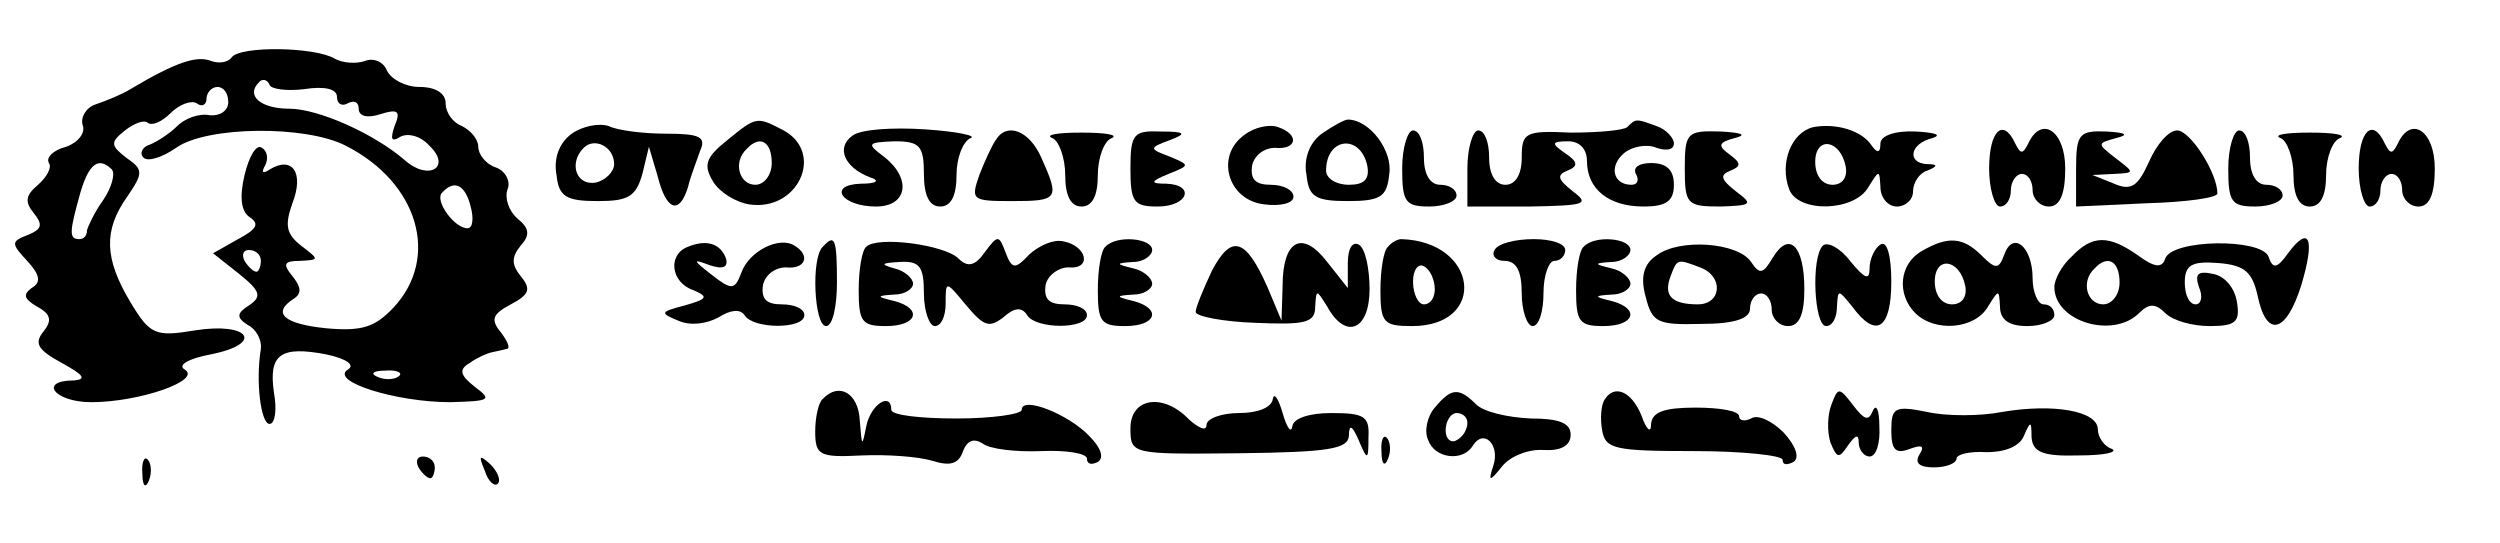 <?xml version="1.0" standalone="no"?>
<!DOCTYPE svg PUBLIC "-//W3C//DTD SVG 20010904//EN"
 "http://www.w3.org/TR/2001/REC-SVG-20010904/DTD/svg10.dtd">
<svg version="1.0" xmlns="http://www.w3.org/2000/svg"
 width="230pt" height="50pt" viewBox="0 0 230 50"
 preserveAspectRatio="xMidYMid meet">

<g transform="translate(0,50) scale(0.1,-0.1)"
fill="#000000" stroke="none">
<path d="M213 447 c-3 -4 -11 -6 -19 -3 -13 5 -32 -1 -74 -26 -8 -5 -23 -11
-32 -14 -9 -3 -14 -12 -12 -19 3 -7 -4 -16 -15 -20 -12 -3 -19 -10 -16 -15 3
-4 -2 -13 -10 -20 -12 -10 -12 -16 -4 -26 9 -11 7 -15 -5 -20 -16 -6 -16 -8
-1 -24 12 -13 13 -20 4 -25 -8 -6 -7 -10 5 -17 13 -7 14 -13 6 -23 -9 -11 -5
-17 17 -29 20 -11 23 -15 11 -16 -33 0 -18 -20 16 -20 44 0 102 20 86 30 -7 4
3 10 24 14 50 10 35 30 -15 22 -36 -6 -41 -4 -59 26 -24 40 -25 66 -3 97 15
22 15 25 -1 36 -14 11 -15 14 -1 25 9 7 18 10 21 7 4 -3 13 1 21 9 8 8 19 12
24 9 5 -4 9 -1 9 4 0 6 5 11 10 11 6 0 10 -6 10 -14 0 -8 -8 -13 -17 -12 -10
2 -23 -3 -30 -10 -7 -7 -18 -14 -25 -17 -7 -2 -10 -8 -6 -12 4 -4 17 0 30 9
28 20 119 21 156 2 67 -34 87 -103 44 -149 -17 -18 -29 -22 -62 -19 -39 4 -50
14 -30 27 8 5 7 11 -1 21 -9 11 -8 14 7 14 18 1 18 1 1 14 -14 11 -15 19 -8
39 11 28 0 44 -21 31 -6 -4 -8 -3 -4 4 3 6 2 13 -3 16 -5 4 -12 -8 -16 -25 -5
-21 -3 -34 5 -39 9 -6 6 -11 -11 -20 l-23 -13 24 -19 c20 -16 21 -21 9 -29
-11 -7 -12 -11 -1 -18 8 -4 13 -14 12 -22 -5 -30 0 -69 8 -69 5 0 7 13 4 29
-5 35 6 43 48 35 19 -4 27 -10 20 -14 -17 -11 45 -30 94 -30 37 1 39 2 23 14
-14 11 -15 16 -5 22 7 5 16 9 21 10 4 1 10 2 13 3 4 0 1 7 -5 15 -10 12 -8 17
9 26 17 9 19 14 9 26 -8 10 -9 17 0 28 9 10 8 16 -3 25 -8 7 -12 19 -9 27 3 7
-2 17 -11 20 -9 3 -16 12 -16 19 0 7 -7 15 -15 19 -8 3 -15 12 -15 21 0 9 -9
15 -24 15 -13 0 -26 7 -30 15 -3 8 -12 12 -20 9 -8 -3 -21 -2 -28 2 -18 11
-88 12 -95 1z m67 -29 c19 3 30 0 30 -7 0 -7 5 -9 10 -6 6 3 10 1 10 -5 0 -7
8 -9 20 -5 16 5 19 3 13 -11 -4 -12 -3 -15 5 -10 7 4 19 1 27 -8 21 -20 -1
-33 -23 -13 -28 24 -79 47 -106 47 -26 0 -40 12 -28 24 3 4 8 3 10 -2 1 -4 16
-6 32 -4z m-177 -74 c3 -4 0 -16 -8 -28 -8 -11 -14 -24 -15 -28 0 -5 -3 -8 -7
-8 -10 0 -9 7 1 43 8 27 17 33 29 21z m330 -34 c3 -11 2 -20 -3 -20 -12 0 -31
26 -23 33 11 12 21 7 26 -13z m-193 -50 c0 -5 -2 -10 -4 -10 -3 0 -8 5 -11 10
-3 6 -1 10 4 10 6 0 11 -4 11 -10z m127 -106 c-3 -3 -12 -4 -19 -1 -8 3 -5 6
6 6 11 1 17 -2 13 -5z"/>
<path d="M526 377 c-11 -8 -17 -22 -14 -38 2 -20 9 -24 38 -24 28 0 35 4 41
25 l6 25 8 -27 c8 -32 20 -36 28 -10 2 9 8 24 11 33 6 13 0 16 -31 16 -21 0
-45 3 -53 7 -9 3 -24 0 -34 -7z m39 -28 c0 -7 -8 -15 -17 -17 -18 -3 -25 18
-11 32 10 10 28 1 28 -15z"/>
<path d="M669 371 c-20 -16 -22 -23 -13 -38 6 -10 21 -19 33 -21 45 -7 70 47
32 68 -25 13 -25 13 -52 -9z m41 -21 c0 -11 -7 -20 -15 -20 -15 0 -21 21 -8
33 12 13 23 7 23 -13z"/>
<path d="M784 375 c-15 -11 -7 -29 16 -38 10 -3 7 -6 -8 -6 -31 -1 -18 -21 14
-21 29 0 33 26 7 46 -16 12 -15 13 10 14 23 0 27 -4 27 -30 0 -20 5 -30 15
-30 10 0 15 10 15 29 0 16 6 31 13 34 6 2 -12 6 -42 8 -30 2 -60 0 -67 -6z"/>
<path d="M1145 376 c-27 -19 -16 -60 18 -64 15 -2 27 1 27 7 0 6 -9 11 -21 11
-14 0 -19 5 -17 18 2 9 11 16 21 16 20 -2 23 12 3 19 -8 3 -22 0 -31 -7z"/>
<path d="M1216 377 c-11 -8 -17 -23 -14 -38 2 -20 8 -24 38 -24 30 0 36 4 38
24 4 22 -18 51 -38 51 -3 0 -14 -6 -24 -13z m42 -30 c2 -12 -3 -17 -17 -17
-12 0 -21 6 -21 13 0 31 32 34 38 4z"/>
<path d="M1497 383 c-4 -3 -27 -5 -52 -5 -42 2 -45 0 -45 -23 0 -16 -6 -25
-15 -25 -9 0 -15 9 -15 25 0 14 -4 25 -10 25 -5 0 -10 -16 -10 -35 l0 -35 58
0 c50 1 55 2 39 14 -14 11 -15 15 -5 19 10 4 10 8 -2 16 -13 9 -13 11 3 11 10
0 17 -7 17 -18 0 -26 20 -42 52 -42 21 0 28 5 28 20 0 14 -7 20 -21 20 -11 0
-17 -4 -14 -10 3 -5 2 -10 -4 -10 -17 0 -21 17 -7 29 7 6 21 9 30 5 9 -3 16
-2 16 4 0 5 -7 13 -16 16 -19 7 -19 7 -27 -1z"/>
<path d="M1668 383 c-20 -5 -31 -33 -22 -57 8 -22 60 -21 73 2 10 16 10 16 11
0 0 -10 7 -18 15 -18 8 0 15 6 15 14 0 8 6 17 13 19 10 4 10 6 0 6 -19 1 -16
19 5 24 9 3 2 5 -15 6 -20 1 -33 -4 -33 -11 0 -9 -3 -9 -8 -2 -9 14 -33 21
-54 17z m30 -36 c2 -10 -3 -17 -12 -17 -10 0 -16 9 -16 21 0 24 23 21 28 -4z"/>
<path d="M916 371 c-3 -4 -10 -19 -15 -32 -8 -23 -7 -24 30 -24 43 0 44 2 27
40 -11 25 -32 33 -42 16z"/>
<path d="M968 373 c6 -2 12 -18 12 -34 0 -19 5 -29 15 -29 10 0 15 10 15 29 0
16 6 32 13 34 6 3 -6 5 -28 5 -22 0 -34 -2 -27 -5z"/>
<path d="M1040 345 c0 -31 3 -35 25 -35 28 0 35 20 8 21 -15 0 -15 2 2 9 20 8
20 8 1 16 -19 7 -19 8 0 15 16 6 15 8 -8 8 -25 1 -28 -2 -28 -34z"/>
<path d="M1290 345 c0 -31 3 -35 25 -35 14 0 25 5 25 10 0 6 -7 10 -15 10 -9
0 -15 9 -15 25 0 14 -4 25 -10 25 -5 0 -10 -16 -10 -35z"/>
<path d="M1550 345 c0 -33 2 -35 33 -35 29 1 30 2 14 14 -14 11 -15 15 -5 19
10 4 10 7 -1 15 -11 8 -10 11 5 15 12 3 6 5 -13 6 -31 1 -33 -1 -33 -34z"/>
<path d="M1830 345 c0 -19 5 -35 10 -35 6 0 10 7 10 15 0 8 5 15 10 15 6 0 10
-7 10 -15 0 -8 7 -15 15 -15 10 0 15 11 15 35 0 35 -22 49 -34 23 -5 -10 -7
-10 -12 0 -11 24 -24 12 -24 -23z"/>
<path d="M1910 345 l0 -35 65 3 c36 1 65 5 65 9 0 19 -25 58 -37 58 -8 0 -19
-13 -26 -29 -10 -22 -16 -27 -32 -20 l-20 8 20 1 c19 1 19 1 2 14 -18 14 -18
14 0 19 12 3 9 5 -9 6 -25 1 -28 -2 -28 -34z"/>
<path d="M2050 345 c0 -31 3 -35 25 -35 14 0 25 5 25 10 0 6 -7 10 -15 10 -9
0 -15 9 -15 25 0 14 -4 25 -10 25 -5 0 -10 -16 -10 -35z"/>
<path d="M2098 373 c6 -2 12 -18 12 -34 0 -19 5 -29 15 -29 10 0 15 10 15 29
0 16 6 32 13 34 6 3 -6 5 -28 5 -22 0 -34 -2 -27 -5z"/>
<path d="M2170 345 c0 -19 5 -35 10 -35 6 0 10 7 10 15 0 8 5 15 10 15 6 0 10
-7 10 -15 0 -8 7 -15 15 -15 10 0 15 11 15 35 0 35 -22 49 -34 23 -5 -10 -7
-10 -12 0 -11 24 -24 12 -24 -23z"/>
<path d="M633 273 c-19 -7 -16 -33 5 -40 14 -6 13 -8 -8 -14 -23 -6 -23 -7 -6
-14 11 -5 26 -3 37 3 11 7 20 8 24 2 8 -13 55 -13 55 0 0 6 -9 10 -21 10 -14
0 -19 5 -17 18 2 9 11 16 21 16 18 -2 23 11 8 20 -14 9 -42 -5 -49 -25 -6 -16
-9 -16 -27 -2 -18 14 -18 15 -2 9 12 -4 17 -2 15 6 -5 14 -18 18 -35 11z"/>
<path d="M757 273 c-11 -10 -8 -73 3 -73 6 0 10 18 10 40 0 41 -2 45 -13 33z"/>
<path d="M797 273 c-4 -3 -7 -21 -7 -40 0 -29 3 -33 25 -33 29 0 34 16 8 23
-17 4 -17 5 0 6 9 0 17 5 17 10 0 5 -8 12 -17 14 -14 4 -12 5 5 6 18 1 22 -4
22 -29 0 -16 5 -30 10 -30 6 0 10 9 10 21 0 21 0 21 19 -2 16 -19 21 -21 34
-11 10 9 17 10 22 2 8 -13 55 -13 55 0 0 6 -9 10 -21 10 -14 0 -19 5 -17 18 2
9 12 16 21 16 22 -2 17 20 -5 24 -9 2 -22 -4 -31 -12 -13 -14 -16 -14 -22 2
-6 16 -7 16 -19 0 -9 -13 -16 -14 -24 -6 -13 13 -75 21 -85 11z"/>
<path d="M1017 273 c-4 -3 -7 -21 -7 -40 0 -29 3 -33 25 -33 29 0 34 16 8 23
-17 4 -17 5 0 6 9 0 17 5 17 10 0 5 -8 12 -17 14 -17 4 -17 5 0 6 9 0 17 6 17
11 0 11 -33 14 -43 3z"/>
<path d="M1115 251 c-8 -17 -15 -34 -15 -38 0 -4 25 -9 55 -10 46 -2 55 0 55
15 1 16 1 16 11 0 17 -31 39 -22 39 16 0 19 -4 38 -10 41 -6 3 -10 -4 -10 -17
l0 -23 -19 24 c-23 30 -41 20 -41 -22 l-1 -32 -13 31 c-20 45 -33 49 -51 15z"/>
<path d="M1277 273 c-4 -3 -7 -21 -7 -40 0 -30 3 -33 29 -33 70 0 61 78 -10
80 -3 0 -9 -3 -12 -7z m43 -39 c0 -8 -4 -14 -10 -14 -5 0 -10 9 -10 21 0 11 5
17 10 14 6 -3 10 -13 10 -21z"/>
<path d="M1375 270 c-3 -5 1 -10 9 -10 11 0 16 -9 16 -30 0 -16 5 -30 10 -30
6 0 10 14 10 30 0 17 5 30 10 30 6 0 10 5 10 10 0 6 -13 10 -29 10 -17 0 -33
-4 -36 -10z"/>
<path d="M1457 273 c-4 -3 -7 -21 -7 -40 0 -29 3 -33 25 -33 29 0 34 16 8 23
-17 4 -17 5 0 6 9 0 17 5 17 10 0 5 -8 12 -17 14 -17 4 -17 5 0 6 9 0 17 6 17
11 0 11 -33 14 -43 3z"/>
<path d="M1524 265 c-12 -8 -15 -20 -10 -38 6 -24 11 -26 51 -25 31 0 45 5 45
14 0 8 5 14 10 14 6 0 10 -7 10 -15 0 -8 7 -15 15 -15 10 0 15 10 15 34 0 40
-14 54 -29 29 -9 -15 -12 -16 -20 -4 -12 18 -66 22 -87 6z m40 -11 c22 -8 20
-34 -2 -34 -24 0 -32 8 -25 26 6 16 6 16 27 8z"/>
<path d="M1677 274 c-11 -11 -8 -74 3 -74 6 0 10 8 10 18 1 16 1 16 14 0 22
-30 36 -21 36 23 0 24 -4 38 -10 34 -5 -3 -10 -13 -10 -22 0 -11 -4 -10 -18 7
-9 12 -21 18 -25 14z"/>
<path d="M1768 269 c-21 -12 -23 -40 -6 -57 18 -18 55 -15 67 6 10 16 10 16
11 0 0 -12 8 -18 25 -18 14 0 25 5 25 10 0 6 -4 10 -10 10 -5 0 -10 11 -10 24
0 29 -18 44 -26 22 -5 -14 -8 -14 -21 -1 -17 17 -31 18 -55 4z m40 -32 c2 -10
-3 -17 -12 -17 -10 0 -16 9 -16 21 0 24 23 21 28 -4z"/>
<path d="M1906 264 c-9 -8 -16 -21 -16 -28 0 -32 54 -48 78 -24 9 9 15 9 24 0
7 -7 25 -12 41 -12 24 0 28 4 25 22 -2 13 -11 24 -22 26 -14 3 -17 0 -13 -12
4 -9 2 -16 -3 -16 -6 0 -10 9 -10 20 0 16 6 20 31 18 24 -2 31 -8 36 -30 8
-39 26 -35 40 9 13 43 8 57 -12 30 -10 -14 -14 -15 -18 -3 -7 17 -89 16 -95
-2 -3 -9 -10 -8 -25 3 -27 19 -42 19 -61 -1z m44 -24 c0 -11 -7 -20 -15 -20
-15 0 -21 21 -8 33 12 13 23 7 23 -13z"/>
<path d="M757 133 c-4 -3 -7 -17 -7 -30 0 -22 4 -24 43 -22 23 1 52 -1 65 -5
16 -5 24 -3 28 9 4 10 10 12 18 7 6 -5 30 -8 54 -7 23 1 42 -2 42 -7 0 -5 4
-6 10 -3 6 4 3 13 -8 24 -19 20 -62 37 -62 24 0 -4 -27 -8 -60 -8 -33 0 -60 3
-60 8 0 17 -19 5 -23 -15 -4 -20 -4 -19 -6 5 -1 25 -19 36 -34 20z"/>
<path d="M1171 133 c-1 -8 -14 -13 -31 -13 -16 0 -30 -5 -30 -11 0 -6 -7 -3
-16 5 -24 25 -54 20 -54 -8 0 -24 1 -24 100 -23 83 1 100 4 101 16 0 11 3 10
9 -4 8 -19 9 -19 9 3 1 19 -4 22 -34 22 -21 0 -35 -5 -36 -12 -1 -7 -5 -2 -9
12 -4 14 -8 19 -9 13z"/>
<path d="M1320 125 c-7 -8 -10 -22 -6 -30 6 -17 32 -20 41 -5 10 16 25 1 19
-18 -5 -15 -4 -16 8 -1 7 9 24 16 38 15 16 -1 25 4 25 14 0 11 -11 15 -37 15
-21 1 -43 6 -50 13 -16 16 -23 15 -38 -3z m30 -14 c0 -6 -4 -13 -10 -16 -5 -3
-10 1 -10 9 0 9 5 16 10 16 6 0 10 -4 10 -9z"/>
<path d="M1476 132 c-3 -5 -4 -17 -2 -28 3 -17 11 -19 84 -19 45 0 82 -4 82
-8 0 -5 4 -5 10 -2 6 4 2 15 -9 27 -11 11 -24 17 -30 13 -6 -3 -11 -2 -11 2 0
5 -18 8 -40 8 -29 0 -40 -4 -41 -15 0 -9 -4 -6 -9 8 -9 22 -25 29 -34 14z"/>
<path d="M1685 128 c-4 -10 -4 -26 -1 -35 6 -15 8 -15 16 -3 7 10 10 11 10 3
0 -7 5 -13 10 -13 6 0 10 12 9 28 0 15 -3 21 -6 14 -4 -10 -8 -8 -18 5 -13 17
-14 17 -20 1z"/>
<path d="M1740 104 c0 -18 4 -22 17 -17 11 4 14 3 9 -5 -5 -8 0 -12 13 -12 12
0 21 4 21 8 0 4 12 7 28 6 16 0 30 5 34 15 6 14 7 14 7 -1 1 -14 10 -18 44
-17 23 0 36 3 30 6 -7 2 -13 11 -13 18 0 17 -41 24 -88 16 -20 -4 -52 -4 -69
0 -30 6 -33 4 -33 -17z"/>
<path d="M1271 84 c0 -11 3 -14 6 -6 3 7 2 16 -1 19 -3 4 -6 -2 -5 -13z"/>
<path d="M131 64 c0 -11 3 -14 6 -6 3 7 2 16 -1 19 -3 4 -6 -2 -5 -13z"/>
<path d="M385 70 c3 -5 8 -10 11 -10 2 0 4 5 4 10 0 6 -5 10 -11 10 -5 0 -7
-4 -4 -10z"/>
<path d="M446 67 c3 -10 9 -15 12 -12 3 3 0 11 -7 18 -10 9 -11 8 -5 -6z"/>
</g>
</svg>

